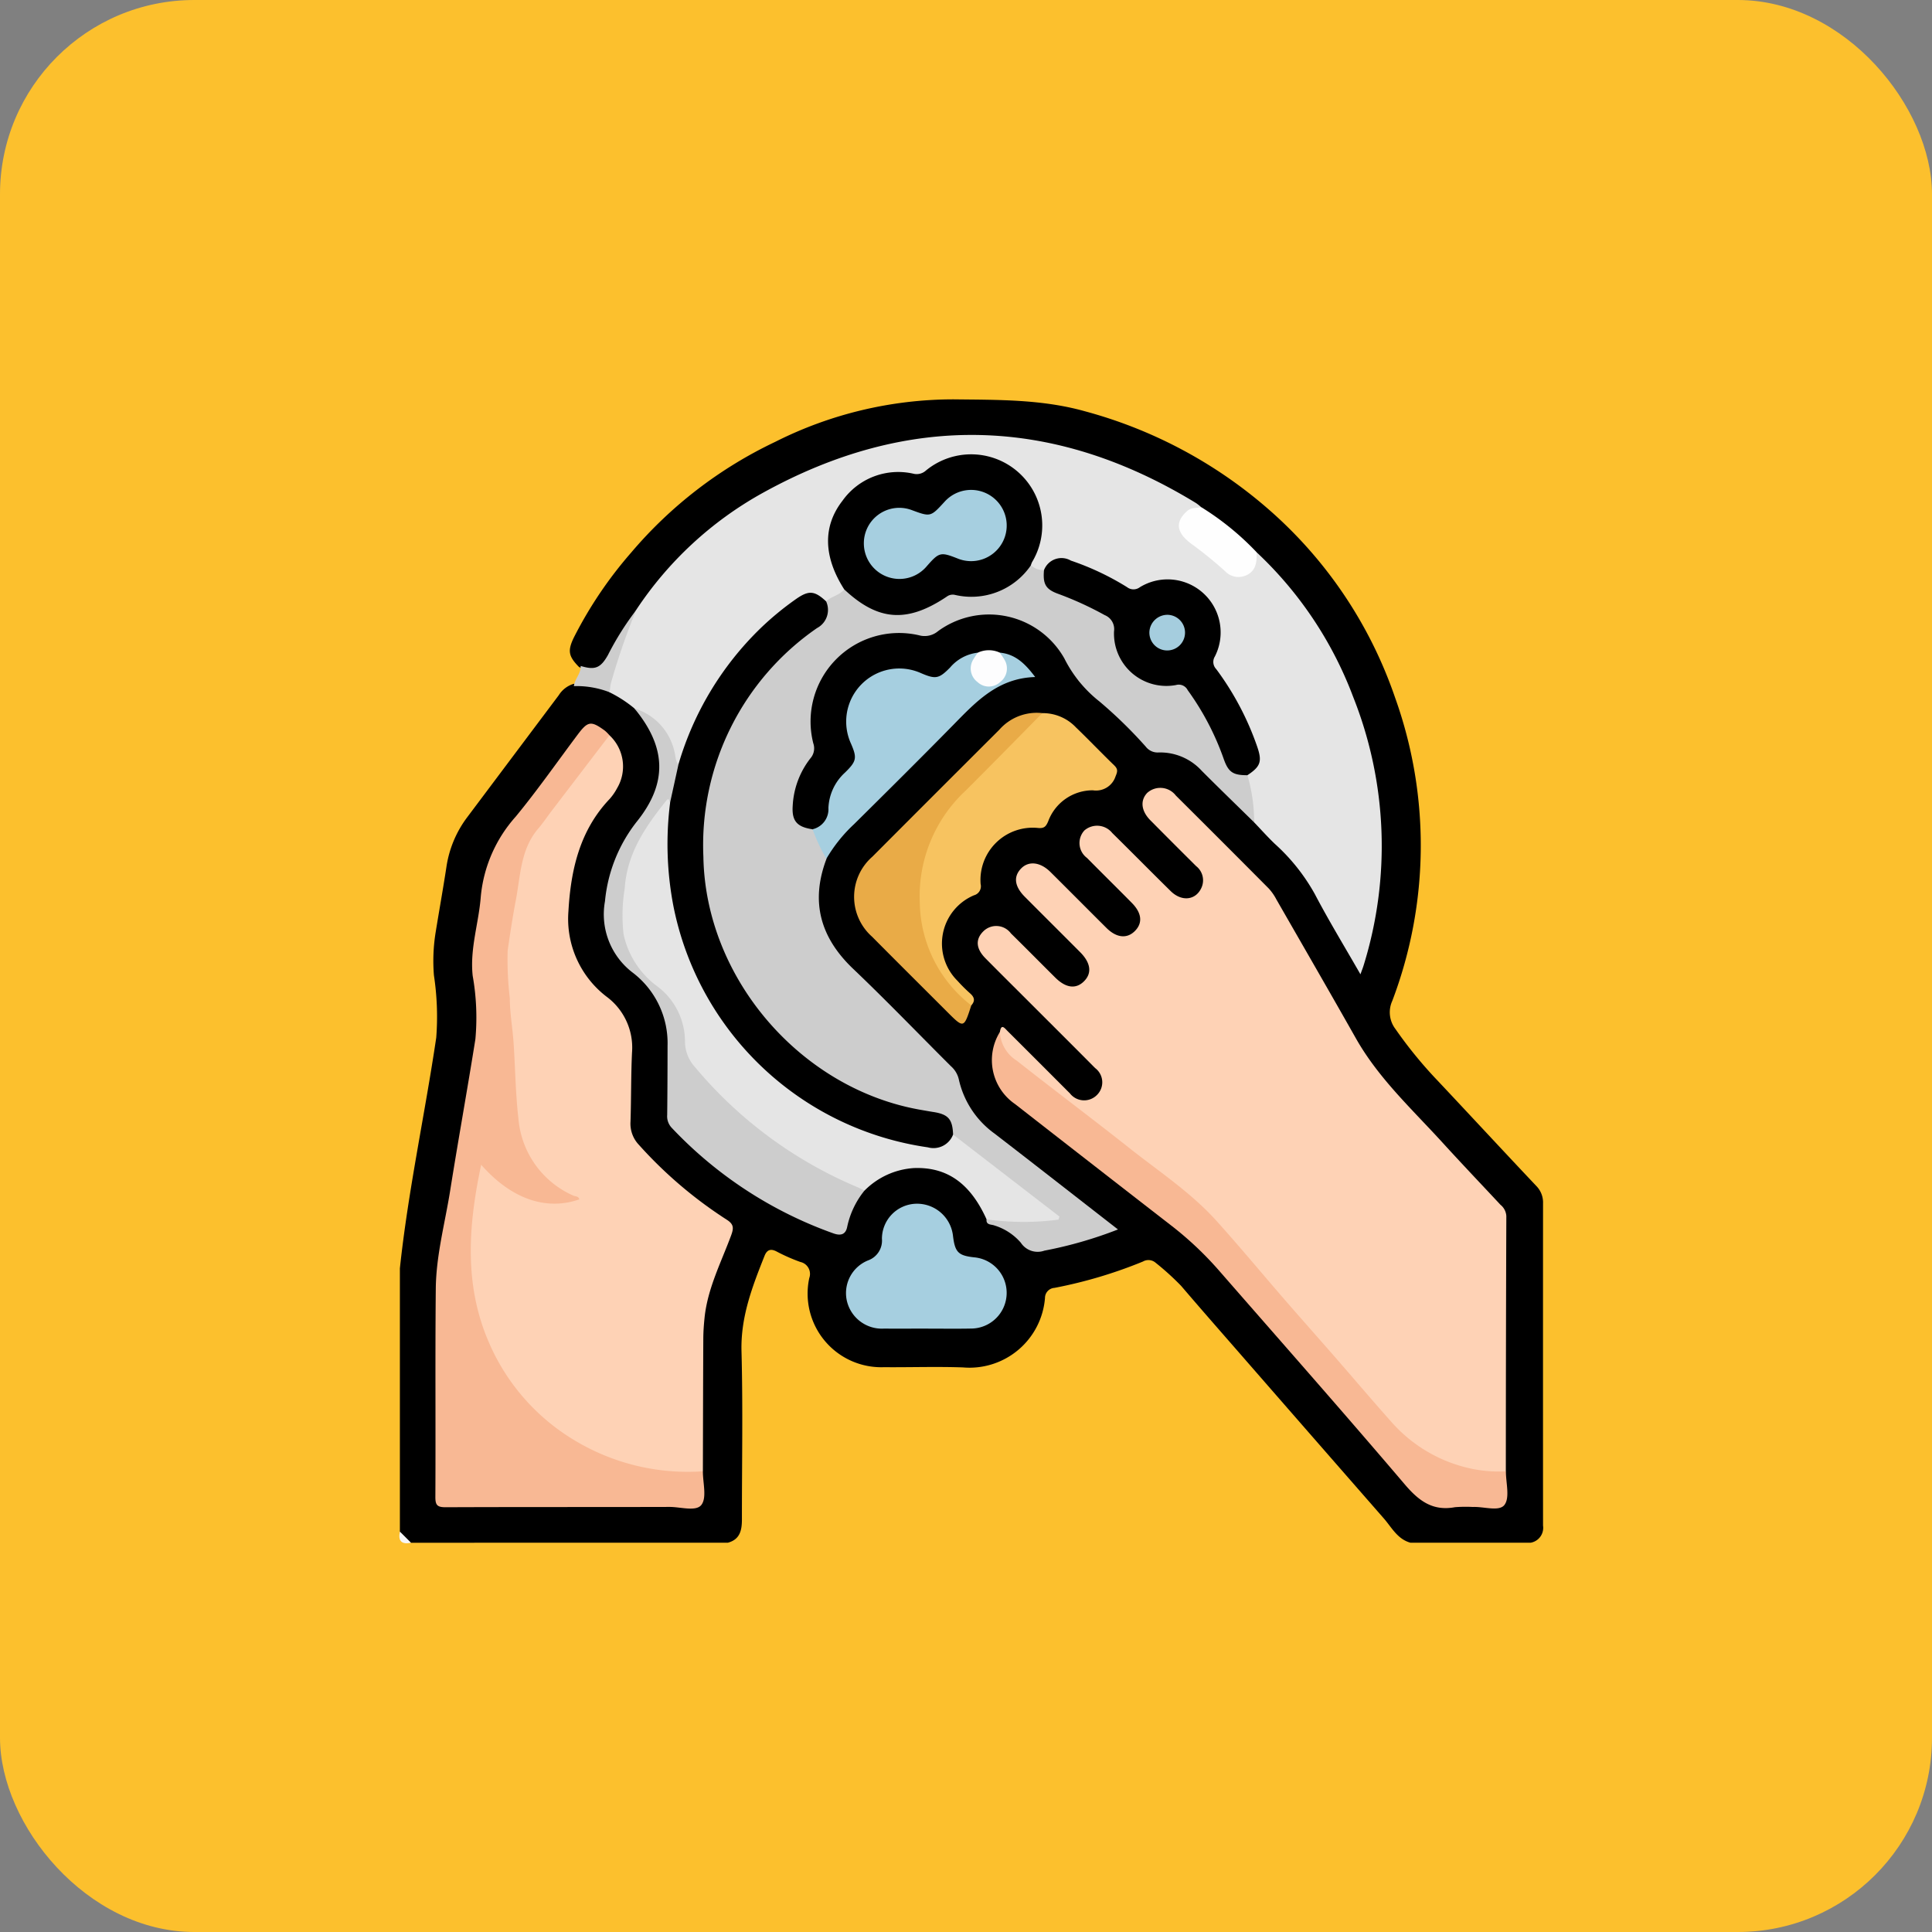 <svg xmlns="http://www.w3.org/2000/svg" xmlns:xlink="http://www.w3.org/1999/xlink" width="179" height="179" viewBox="0 0 179 179">
  <rect x="0" y="0" width="179" height="179" fill="#808080" stroke="none"/>
  <defs>
    <clipPath id="clip-path">
      <rect id="Rectángulo_35138" data-name="Rectángulo 35138" width="105.969" height="105.983" fill="none"/>
    </clipPath>
  </defs>
  <g id="Grupo_175488" data-name="Grupo 175488" transform="translate(5183 1666)">
    <rect id="Rectángulo_33964" data-name="Rectángulo 33964" width="179" height="179" rx="18" transform="translate(-5183 -1666)" fill="#fcc02d"/>
    <g id="Grupo_175487" data-name="Grupo 175487" transform="translate(-5146 -1629)">
      <g id="Grupo_175486" data-name="Grupo 175486" clip-path="url(#clip-path)">
        <path id="Trazado_121322" data-name="Trazado 121322" d="M.071,104.9V80.514c.765-7.185,2.313-14.247,3.37-21.386a25.452,25.452,0,0,0-.216-5.764,16.55,16.55,0,0,1,.162-4c.325-2.006.684-4,.992-6.012A10.11,10.11,0,0,1,6.3,38.731q4.245-5.66,8.492-11.319a2.463,2.463,0,0,1,1.361-1.049,5.96,5.96,0,0,1,3.317.526,7.454,7.454,0,0,1,2.5,1.664,7.594,7.594,0,0,1,.75,10.159,1.934,1.934,0,0,1-.185.248c-2.253,2.3-3.013,5.192-3.252,8.269a5.989,5.989,0,0,0,2.247,5.4,9.057,9.057,0,0,1,3.624,7.715c-.046,1.823.01,3.649-.017,5.473a2.674,2.674,0,0,0,.813,2.044A38.689,38.689,0,0,0,40,76.881c.728.266,1.188.091,1.365-.722a7.451,7.451,0,0,1,1.556-3c3.118-2.714,6.321-2.957,9.382-.719a7.546,7.546,0,0,1,2.33,3.345c.18.439.623.516.983.692a7.084,7.084,0,0,1,2.5,1.781,1.18,1.18,0,0,0,1.285.4,39.449,39.449,0,0,0,6.663-1.8c-1.261-1.073-2.549-2.017-3.8-3-2.464-1.929-4.945-3.835-7.405-5.77a8.359,8.359,0,0,1-3.165-4.7,3.58,3.58,0,0,0-1.071-1.722c-3-2.985-5.974-5.991-8.981-8.966a9.179,9.179,0,0,1-2.982-7.4,11.832,11.832,0,0,1,.716-2.783,11.687,11.687,0,0,1,2.074-2.814q5.716-5.681,11.4-11.4a9.827,9.827,0,0,1,4.59-2.645c.248-.066.628,0,.687-.335.052-.295-.273-.451-.464-.637a3.726,3.726,0,0,0-2.1-1.021,3.469,3.469,0,0,0-1.938.036,4.282,4.282,0,0,0-2.294,1.3,2.447,2.447,0,0,1-3.145.632,4.212,4.212,0,0,0-5.022.925,4.211,4.211,0,0,0-1.036,5.088,2.5,2.5,0,0,1-.6,3.159,4.833,4.833,0,0,0-1.51,3.294,1.9,1.9,0,0,1-1.669,1.931c-1.53-.095-2.2-.78-2.152-2.282a7.675,7.675,0,0,1,1.422-4.252,2.458,2.458,0,0,0,.4-2.033,8.475,8.475,0,0,1,9.869-9.96,2.839,2.839,0,0,0,2.137-.422,8.426,8.426,0,0,1,10.92,1.393,7.635,7.635,0,0,1,1.647,2.838,2.4,2.4,0,0,0,1.135,1.394,23.675,23.675,0,0,1,4.492,4.091,4.694,4.694,0,0,0,3.4,1.819,4.322,4.322,0,0,1,2.859,1.518c1.626,1.638,3.253,3.273,4.9,4.89,3.73,3.067,6.111,7.126,8.313,11.318.385.731.871,1.406,1.2,2.17a.375.375,0,0,1-.006.275c3.894-10.72,2.247-26.9-9.5-38.4a28.651,28.651,0,0,0-5.289-4.279A36.717,36.717,0,0,0,56.709,3.87a37.575,37.575,0,0,0-34.54,15.755,25.8,25.8,0,0,0-2.145,3.392,8.216,8.216,0,0,1-.87,1.4c-.692.81-1.358.906-2.485.382-.972-.992-1.086-1.49-.465-2.761a38.224,38.224,0,0,1,5.307-7.854A39.936,39.936,0,0,1,34.841,3.941,36.727,36.727,0,0,1,51.361,0c4.1.05,8.178-.019,12.186,1.106a42.779,42.779,0,0,1,16.821,8.92,40.529,40.529,0,0,1,11.9,17.585,40.6,40.6,0,0,1-.25,28.117,2.546,2.546,0,0,0,.281,2.594,40.036,40.036,0,0,0,3.912,4.792c3.066,3.256,6.1,6.542,9.174,9.791a2.183,2.183,0,0,1,.6,1.59q-.007,14.927,0,29.852a1.4,1.4,0,0,1-1.139,1.584H93.692c-1.2-.333-1.736-1.422-2.461-2.251Q84.339,95.8,77.455,87.9c-1.675-1.916-3.351-3.833-5.005-5.768a24.846,24.846,0,0,0-2.368-2.145,1.016,1.016,0,0,0-1.161-.108,42.762,42.762,0,0,1-8.2,2.442.941.941,0,0,0-.881.943,7.017,7.017,0,0,1-7.594,6.427c-2.441-.087-4.887,0-7.332-.021A6.825,6.825,0,0,1,38,81.414a1.13,1.13,0,0,0-.82-1.491,16.775,16.775,0,0,1-2.172-.954c-.52-.283-.9-.235-1.145.371-1.133,2.847-2.224,5.659-2.141,8.848.137,5.194.036,10.394.039,15.591,0,1-.18,1.859-1.311,2.156H1.1A1.283,1.283,0,0,1,.071,104.9" transform="translate(-0.022 0)"/>
        <path id="Trazado_121323" data-name="Trazado 121323" d="M.049,152.454l1.034,1.033q-1.312.278-1.034-1.033" transform="translate(0 -47.553)" fill="#f7f7f7"/>
        <path id="Trazado_121324" data-name="Trazado 121324" d="M79.934,74.928c.122-.8.433-.372.7-.1q2.6,2.59,5.188,5.185c.2.195.386.394.586.583a1.667,1.667,0,0,0,2.547.138,1.647,1.647,0,0,0-.2-2.467c-2.06-2.079-4.136-4.142-6.206-6.212-1.315-1.315-2.636-2.624-3.943-3.946-.9-.906-.953-1.775-.2-2.514a1.694,1.694,0,0,1,2.553.2c1.377,1.351,2.728,2.726,4.1,4.086.995.989,1.936,1.1,2.69.326.731-.749.6-1.7-.391-2.688-1.7-1.708-3.412-3.407-5.112-5.116-.959-.964-1.073-1.867-.354-2.616.7-.733,1.785-.617,2.726.317,1.735,1.722,3.456,3.459,5.19,5.183.921.916,1.889,1.02,2.618.3.753-.739.669-1.673-.263-2.615-1.38-1.4-2.779-2.772-4.157-4.17a1.72,1.72,0,0,1-.241-2.549,1.8,1.8,0,0,1,2.577.235c1.816,1.788,3.6,3.6,5.421,5.39,1.006.987,2.293.85,2.825-.272a1.668,1.668,0,0,0-.472-2.047q-2.125-2.112-4.234-4.239c-.863-.872-.965-1.843-.3-2.544a1.813,1.813,0,0,1,2.652.242q4.324,4.3,8.618,8.622a4.794,4.794,0,0,1,.7,1.009c2.464,4.29,4.938,8.574,7.374,12.88,2.1,3.707,5.209,6.563,8.031,9.661,1.762,1.935,3.568,3.829,5.353,5.743a1.449,1.449,0,0,1,.546,1.048q-.043,11.827-.046,23.655c-1.223.591-2.445.169-3.617-.113a14.184,14.184,0,0,1-7.548-4.756q-5.3-6.127-10.656-12.206c-1.612-1.834-3.227-3.667-4.8-5.539a30.482,30.482,0,0,0-4.832-4.339Q88.428,83.3,81.513,77.889c-.91-.714-1.977-1.484-1.579-2.96" transform="translate(-24.294 -16.313)" fill="#fed2b5"/>
        <path id="Trazado_121325" data-name="Trazado 121325" d="M22.345,45.225a3.948,3.948,0,0,1,.717,4.89,5.09,5.09,0,0,1-.7,1.014c-2.78,2.922-3.6,6.587-3.818,10.415a9.074,9.074,0,0,0,3.514,7.885,5.864,5.864,0,0,1,2.379,5.187c-.1,2.129-.072,4.265-.14,6.4a2.837,2.837,0,0,0,.771,2.149A39.871,39.871,0,0,0,33.2,90.1c.687.433.663.8.417,1.468-.925,2.5-2.178,4.905-2.459,7.615-.067.648-.114,1.3-.117,1.953-.021,4.093-.028,8.186-.039,12.279a5.624,5.624,0,0,1-3.334.221,19.972,19.972,0,0,1-16.135-10.768,19.232,19.232,0,0,1-2.275-8.61,33.883,33.883,0,0,1,.66-8c.054-.27.1-.541.173-.808.158-.6.452-.753.917-.262.308.324.589.675.924.972a8.8,8.8,0,0,0,6.987,2.1,11.184,11.184,0,0,0-1.342-.894,8.847,8.847,0,0,1-3.967-7.12c-.258-3.6-.5-7.2-.781-10.795a21.86,21.86,0,0,1,.128-6.465c.428-1.947.667-3.935,1.012-5.9a6.462,6.462,0,0,1,1.086-2.653c2.084-2.954,4.311-5.8,6.476-8.694.2-.264.387-.595.817-.513" transform="translate(-2.88 -14.103)" fill="#fed2b5"/>
        <path id="Trazado_121326" data-name="Trazado 121326" d="M88.153,15.653a35.473,35.473,0,0,1,8.956,13.412,37.338,37.338,0,0,1,.974,24.854c-.075.25-.175.493-.3.847-1.455-2.541-2.922-4.944-4.226-7.432a18.023,18.023,0,0,0-3.7-4.649c-.669-.639-1.285-1.331-1.926-2a29.861,29.861,0,0,1-.8-4.2.563.563,0,0,1,.14-.378c1.111-.881.91-1.9.445-3.05a27.581,27.581,0,0,0-3.387-6.232,1.654,1.654,0,0,1-.215-1.809,4.383,4.383,0,0,0-1.138-5.341,4.3,4.3,0,0,0-5.236-.665,1.977,1.977,0,0,1-2.119-.134,25.292,25.292,0,0,0-3.988-1.921c-1.183-.482-2.256-.577-3.171.5a1.141,1.141,0,0,1-1.32-.486c-.121-.484.175-.861.344-1.265a6.357,6.357,0,0,0-1.51-7.2,6.141,6.141,0,0,0-7.636-.62,4.037,4.037,0,0,1-2.789.68,5.867,5.867,0,0,0-5.726,2.777,6.037,6.037,0,0,0-.294,6.55c.206.389.542.723.531,1.21-.325.786-1.089.942-1.763,1.228-1.3-.963-2.357-.433-3.482.432a28.483,28.483,0,0,0-9.638,13.557c-.131.378-.129.834-.577,1.038-.361-.032-.424-.331-.479-.589a6.186,6.186,0,0,0-3.288-4.392,1.658,1.658,0,0,1-.327-.252,11.621,11.621,0,0,0-2.3-1.489c-.376-.444-.156-.917-.034-1.364a24.625,24.625,0,0,1,2.495-6.251,33.522,33.522,0,0,1,11.71-10.842c13.541-7.5,26.975-7.145,40.189.939a4.511,4.511,0,0,1,.473.381.369.369,0,0,1-.226.2,1.726,1.726,0,0,0-1.541,1.331c-.145.85.557,1.292,1.118,1.722.985.753,1.934,1.549,2.885,2.344,1.222,1.022,2.247.673,2.613-.892a.824.824,0,0,1,.252-.546" transform="translate(-8.737 -1.495)" fill="#e5e5e5"/>
        <path id="Trazado_121327" data-name="Trazado 121327" d="M71.12,22.343a1.717,1.717,0,0,0,1.211.448c.2,1.5,1.3,2.008,2.562,2.4a19.393,19.393,0,0,1,3.064,1.472,1.906,1.906,0,0,1,1.119,1.891A4.724,4.724,0,0,0,82.6,33.117a3.215,3.215,0,0,0,1.631.1,1.622,1.622,0,0,1,1.823.828,21.885,21.885,0,0,1,2.815,5.261c.434,1.2.974,2.177,2.308,2.481a15.374,15.374,0,0,1,.623,4.373c-1.618-1.59-3.249-3.167-4.851-4.773a5.206,5.206,0,0,0-4.054-1.7,1.388,1.388,0,0,1-1.139-.545,41.993,41.993,0,0,0-4.283-4.179,11.76,11.76,0,0,1-3.257-3.992,8.012,8.012,0,0,0-11.7-2.527,1.927,1.927,0,0,1-1.759.385,8.2,8.2,0,0,0-9.8,10.009,1.41,1.41,0,0,1-.271,1.395,7.775,7.775,0,0,0-1.636,4.378c-.1,1.421.394,1.981,1.841,2.19a4.838,4.838,0,0,1,1.287,2.743c-1.5,3.958-.58,7.279,2.468,10.183,3.088,2.942,6.046,6.02,9.068,9.031a2.3,2.3,0,0,1,.722,1.2A8.445,8.445,0,0,0,67.758,75c3.784,2.917,7.546,5.86,11.428,8.878a38.542,38.542,0,0,1-6.82,1.964,1.859,1.859,0,0,1-2.178-.731A5.3,5.3,0,0,0,67.709,83.5c-.271-.1-.763-.022-.7-.568.326-.32.7-.149,1.073-.125a37.518,37.518,0,0,0,5.268-.024,19.474,19.474,0,0,0-1.7-1.408c-2.412-1.823-4.77-3.717-7.156-5.574a2.333,2.333,0,0,1-.725-.722c-.151-1.274-.934-1.691-2.144-1.923C51.6,71.244,44.676,65.518,41.644,55.752,38.768,46.487,41,38.161,47.561,31.015a14.279,14.279,0,0,1,2.764-2.472,3.172,3.172,0,0,0,1.818-2.858c.5-.469,1.241-.56,1.684-1.109.42.006.666.324.963.545a6.229,6.229,0,0,0,7.738.372,3.624,3.624,0,0,1,2.511-.547,6.231,6.231,0,0,0,5.2-1.975c.259-.256.421-.65.879-.628" transform="translate(-12.605 -6.969)" fill="#cdcdcd"/>
        <path id="Trazado_121328" data-name="Trazado 121328" d="M20.978,44.744q-2.677,3.5-5.355,7.007c-.416.544-.795,1.119-1.241,1.637-1.631,1.9-1.64,4.3-2.066,6.566-.3,1.576-.545,3.163-.77,4.751a30.589,30.589,0,0,0,.2,4.406c0,1.361.253,2.72.346,4.083.162,2.357.179,4.729.453,7.072a8.565,8.565,0,0,0,5.076,7.126c.192.092.5.042.564.354-3.1,1.071-6.31-.048-9.093-3.209C7.9,90.15,7.476,95.678,9.839,101.069a19.565,19.565,0,0,0,7.974,9.041,20.322,20.322,0,0,0,11.821,2.829c-.006,1.062.38,2.412-.129,3.1-.485.657-1.924.2-2.941.2-6.919.019-13.839,0-20.757.029-.77,0-.962-.18-.958-.954.034-6.437-.025-12.875.039-19.312.031-3.07.852-6.052,1.332-9.07.745-4.684,1.592-9.351,2.337-14.035a22.1,22.1,0,0,0-.25-5.864c-.275-2.534.569-4.9.751-7.357a12.906,12.906,0,0,1,3.24-7.4c2.01-2.441,3.824-5.042,5.722-7.574.956-1.276,1.243-1.325,2.531-.386a3.752,3.752,0,0,1,.428.428" transform="translate(-1.512 -13.622)" fill="#f8b894"/>
        <path id="Trazado_121329" data-name="Trazado 121329" d="M60.535,84.824l9.856,7.6-.095.285a24.757,24.757,0,0,1-6.66-.029c-1.509-3.344-3.668-4.87-6.737-4.749a7.066,7.066,0,0,0-4.576,2.094,2.143,2.143,0,0,1-1.466-.368,39.986,39.986,0,0,1-14.564-11.08,3.525,3.525,0,0,1-.848-2.249,6.188,6.188,0,0,0-2.3-4.879,8.825,8.825,0,0,1-3.466-8.526,14.936,14.936,0,0,1,3.769-8.737c.265-.287.575-1.133,1.064-.144.142,1.343-.194,2.661-.18,4.006a27.917,27.917,0,0,0,23.923,27.7c1.027.153,1.581-.462,2.278-.917" transform="translate(-9.232 -16.709)" fill="#e5e5e5"/>
        <path id="Trazado_121330" data-name="Trazado 121330" d="M80.533,85.187a3.328,3.328,0,0,0,1.561,2.653c3.463,2.732,7,5.377,10.454,8.114,2.735,2.165,5.675,4.1,8.031,6.708,2.155,2.387,4.207,4.866,6.316,7.3,1.549,1.784,3.12,3.547,4.673,5.327,1.755,2.011,3.479,4.05,5.255,6.043a13.629,13.629,0,0,0,7.627,4.36,12.538,12.538,0,0,0,2.966.2c-.005,1.061.381,2.41-.128,3.1-.485.658-1.923.151-2.939.2a13.015,13.015,0,0,0-1.649.02c-2.073.386-3.358-.588-4.662-2.121-5.683-6.68-11.49-13.254-17.256-19.862a31.312,31.312,0,0,0-4.433-4.158q-7.214-5.593-14.41-11.208a4.937,4.937,0,0,1-1.405-6.677" transform="translate(-24.893 -26.571)" fill="#f8b894"/>
        <path id="Trazado_121331" data-name="Trazado 121331" d="M33.68,50.345c-.074-.149-.088-.515-.353-.184-1.923,2.4-3.634,4.869-3.848,8.121a15.459,15.459,0,0,0-.107,4.256A8.1,8.1,0,0,0,32.5,67.366a6.406,6.406,0,0,1,2.563,5.143,3.509,3.509,0,0,0,.9,2.305A39.6,39.6,0,0,0,51.042,85.97c.222.092.431.213.647.32A7.932,7.932,0,0,0,50.1,89.6c-.127.717-.551.914-1.288.65a38.205,38.205,0,0,1-14.973-9.774,1.552,1.552,0,0,1-.426-1.2c.025-2.134.032-4.269.034-6.4a8.219,8.219,0,0,0-3.181-6.747,6.789,6.789,0,0,1-2.617-6.65,14.049,14.049,0,0,1,2.917-7.338c2.928-3.617,2.761-6.951-.188-10.524a5.4,5.4,0,0,1,3.734,4.128c.093.349.057.76.35,1.048a4.9,4.9,0,0,1-.782,3.562" transform="translate(-8.598 -12.978)" fill="#cdcdcd"/>
        <path id="Trazado_121332" data-name="Trazado 121332" d="M81.307,42.249a4.22,4.22,0,0,1,3.131,1.338c1.192,1.143,2.329,2.343,3.518,3.489.361.348.334.566.135,1.031a1.9,1.9,0,0,1-2.1,1.292,4.4,4.4,0,0,0-4.148,2.893c-.207.471-.369.654-.953.595a4.842,4.842,0,0,0-5.3,5.194.866.866,0,0,1-.621,1.047,4.854,4.854,0,0,0-1.532,7.911,15.093,15.093,0,0,0,1.17,1.166c.412.358.5.7.116,1.124-.464.144-.689-.224-.952-.468a13.365,13.365,0,0,1-1.031-18.143c2.4-2.8,5.152-5.252,7.7-7.9a3.449,3.449,0,0,1,.857-.566" transform="translate(-21.735 -13.177)" fill="#f7c360"/>
        <path id="Trazado_121333" data-name="Trazado 121333" d="M56.923,53.211a16.8,16.8,0,0,1-1.287-2.743A1.9,1.9,0,0,0,57.107,48.5a4.7,4.7,0,0,1,1.525-3.272c1.086-1.058,1.143-1.36.566-2.691a4.919,4.919,0,0,1,6.484-6.533c1.364.587,1.669.524,2.7-.522a3.964,3.964,0,0,1,2.556-1.373c.131.414-.215.7-.294,1.053a1.33,1.33,0,0,0,.55,1.525,1.3,1.3,0,0,0,1.538,0,1.337,1.337,0,0,0,.543-1.529c-.079-.356-.429-.637-.292-1.052,1.422.13,2.335,1,3.281,2.26-3.46.1-5.49,2.3-7.588,4.439-3.039,3.094-6.117,6.148-9.2,9.2a14.052,14.052,0,0,0-2.56,3.2" transform="translate(-17.354 -10.639)" fill="#a6cfe0"/>
        <path id="Trazado_121334" data-name="Trazado 121334" d="M67.575,119.876c-1.307,0-2.613.01-3.92,0a3.328,3.328,0,0,1-3.455-2.649,3.264,3.264,0,0,1,1.99-3.673,1.949,1.949,0,0,0,1.275-2,3.255,3.255,0,0,1,3.1-3.245,3.351,3.351,0,0,1,3.484,2.976c.184,1.515.486,1.823,1.948,1.987a3.306,3.306,0,0,1-.292,6.6c-1.375.027-2.751.006-4.126.006" transform="translate(-18.754 -33.781)" fill="#a6cfe0"/>
        <path id="Trazado_121335" data-name="Trazado 121335" d="M78.673,42.233c-2.365,2.393-4.718,4.8-7.1,7.177a13.347,13.347,0,0,0-4.252,10.409,12.246,12.246,0,0,0,4.77,9.493c-.691,2.143-.69,2.143-2.252.58-2.313-2.314-4.636-4.62-6.939-6.943a4.933,4.933,0,0,1,.025-7.414Q68.8,49.643,74.69,43.769a4.61,4.61,0,0,1,3.983-1.536" transform="translate(-19.101 -13.162)" fill="#e9ab47"/>
        <path id="Trazado_121336" data-name="Trazado 121336" d="M112.153,18.692c.056.982-.073,1.886-1.181,2.229a1.691,1.691,0,0,1-1.7-.437,37.733,37.733,0,0,0-3.087-2.513c-1.486-1.077-1.594-2.065-.474-3.076.418-.377.888-.279,1.346-.359a25.732,25.732,0,0,1,5.1,4.156" transform="translate(-32.737 -4.534)" fill="#fefefe"/>
        <path id="Trazado_121337" data-name="Trazado 121337" d="M29.274,28.375A61.264,61.264,0,0,0,26.92,35.19c-.057.262-.072.534-.107.8a8.46,8.46,0,0,0-3.315-.57c.077-.667.667-1.163.628-1.87,1.328.407,1.847.2,2.529-1.009a26.767,26.767,0,0,1,2.62-4.168" transform="translate(-7.329 -8.851)" fill="#cdcdcd"/>
        <path id="Trazado_121338" data-name="Trazado 121338" d="M79.629,34.006c.133.2.283.388.4.6a1.575,1.575,0,0,1-.376,2.13,1.523,1.523,0,0,1-2.08,0,1.572,1.572,0,0,1-.381-2.13,6.9,6.9,0,0,1,.4-.6,2.422,2.422,0,0,1,2.044,0" transform="translate(-23.997 -10.537)" fill="#fdfdfe"/>
        <path id="Trazado_121339" data-name="Trazado 121339" d="M36.346,45.491l.782-3.562a28.843,28.843,0,0,1,7.552-12.551,27.538,27.538,0,0,1,3.332-2.75c1.184-.828,1.72-.786,2.791.212a1.9,1.9,0,0,1-.839,2.473A24.418,24.418,0,0,0,39.432,50.479c.179,11.285,9.03,21.549,20.155,23.475.372.064.745.134,1.118.191,1.413.215,1.807.656,1.863,2.093a1.941,1.941,0,0,1-2.341,1.186A28.1,28.1,0,0,1,36.651,55.048a30.406,30.406,0,0,1-.3-9.557" transform="translate(-11.264 -8.124)"/>
        <path id="Trazado_121340" data-name="Trazado 121340" d="M76.522,17.677a6.674,6.674,0,0,1-7.035,2.745.915.915,0,0,0-.762.16c-3.672,2.465-6.366,2.268-9.5-.671-1.927-3.014-2.015-5.836-.156-8.221a6.333,6.333,0,0,1,6.553-2.5,1.269,1.269,0,0,0,1.128-.254,6.589,6.589,0,0,1,9.875,8.452,2.278,2.278,0,0,0-.108.287" transform="translate(-18.007 -2.304)"/>
        <path id="Trazado_121341" data-name="Trazado 121341" d="M105.638,41.5c-1.34,0-1.763-.268-2.205-1.533a24.934,24.934,0,0,0-3.329-6.348.925.925,0,0,0-1.084-.475,4.851,4.851,0,0,1-5.741-4.98,1.4,1.4,0,0,0-.868-1.5A30.987,30.987,0,0,0,88.117,24.7c-1.179-.425-1.44-.91-1.327-2.2a1.732,1.732,0,0,1,2.493-.883,25,25,0,0,1,5.2,2.457.977.977,0,0,0,1.19.007,4.914,4.914,0,0,1,6.948,6.419.956.956,0,0,0,.128,1.171,26.548,26.548,0,0,1,3.787,7.16c.482,1.392.327,1.86-.9,2.667" transform="translate(-27.064 -6.676)"/>
        <path id="Trazado_121342" data-name="Trazado 121342" d="M62.544,17.174a3.284,3.284,0,0,1,4.437-3.113c1.744.643,1.744.643,3.043-.773a3.3,3.3,0,1,1,1.21,5.26c-1.589-.625-1.715-.593-2.876.731a3.3,3.3,0,0,1-5.814-2.1" transform="translate(-19.508 -3.802)" fill="#a6cfe0"/>
        <path id="Trazado_121343" data-name="Trazado 121343" d="M102.692,29.01a1.652,1.652,0,1,1-1.7,1.576,1.676,1.676,0,0,1,1.7-1.576" transform="translate(-31.501 -9.048)" fill="#a5cdde"/>
      </g>
    </g>
  </g>
</svg>
